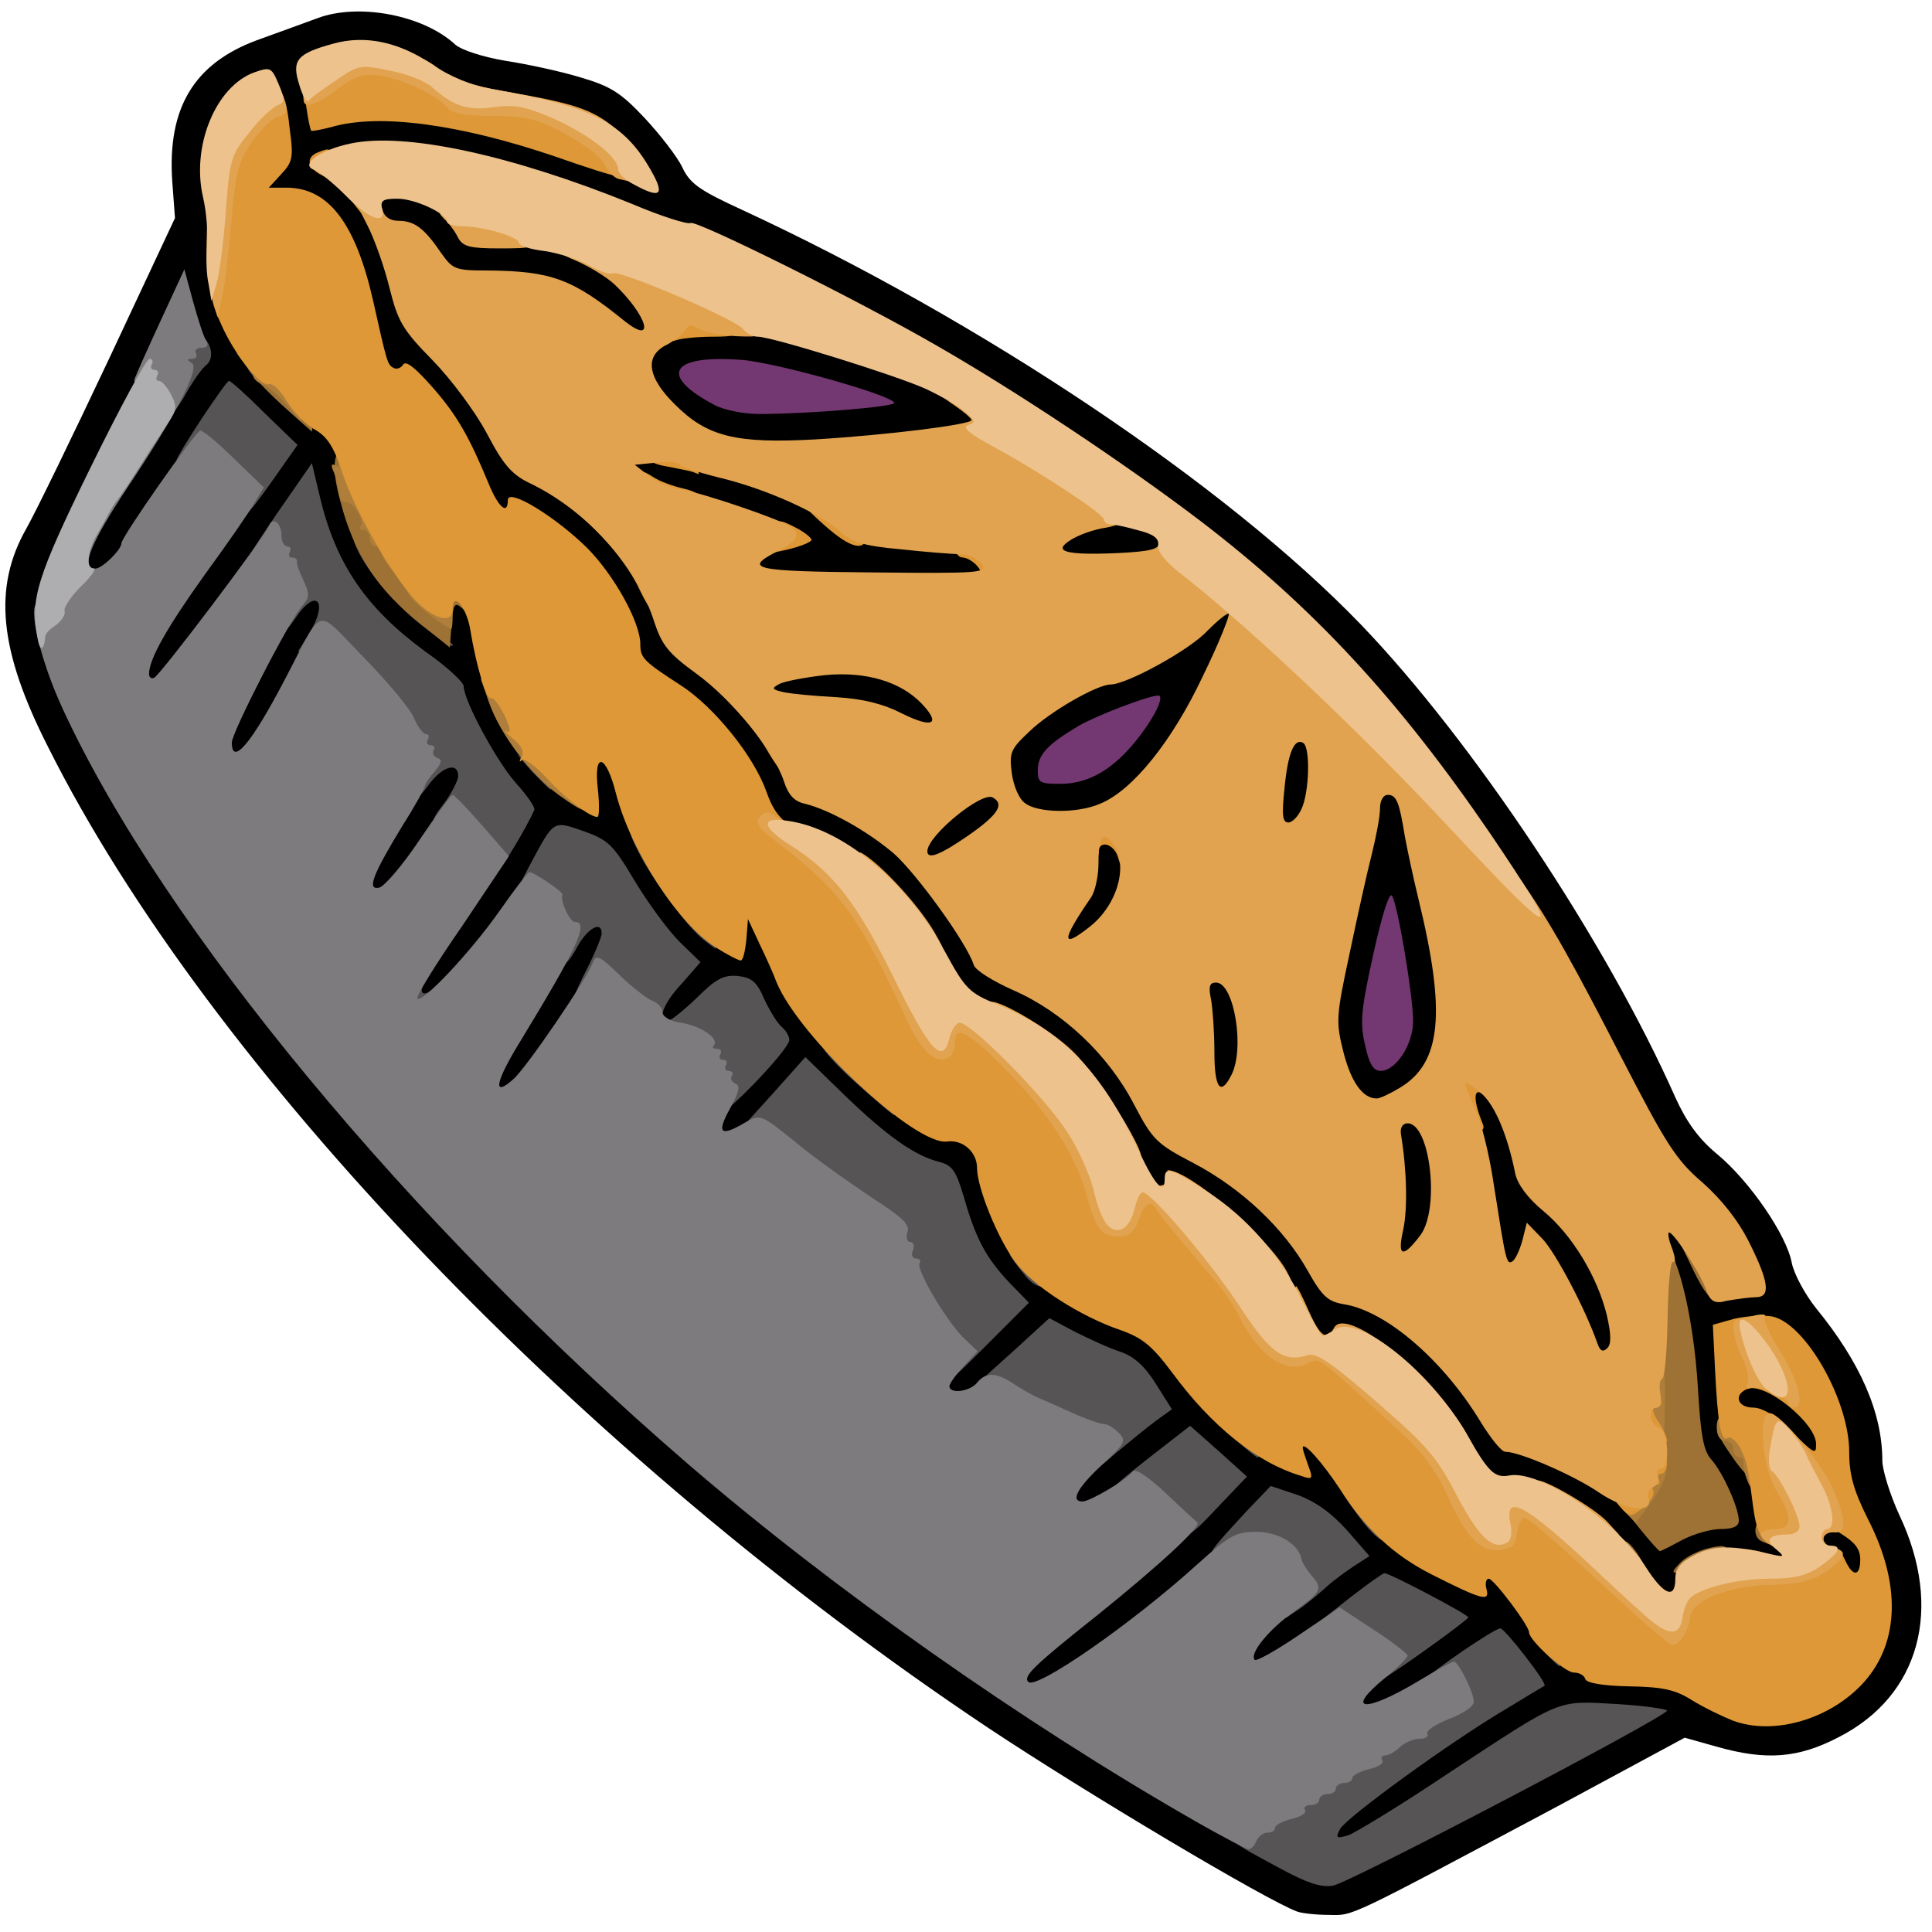 <?xml version="1.0" encoding="utf-8"?>
<!DOCTYPE svg PUBLIC "-//W3C//DTD SVG 1.0//EN" "http://www.w3.org/TR/2001/REC-SVG-20010904/DTD/svg10.dtd">
<svg version="1.0" xmlns="http://www.w3.org/2000/svg" width="50px" height="50px" viewBox="0 0 350 350" preserveAspectRatio="xMidYMid meet">
 <g fill="#000000">
  <path d="M235 346.3 c-5.5 -2 -38.1 -21.4 -56 -33.3 -73.6 -49.1 -141.2 -119.6 -170.3 -177.7 -8.9 -17.5 -10 -28.9 -3.9 -39.6 1.7 -3 8.4 -16.8 15 -30.8 l11.9 -25.4 -0.5 -6.7 c-0.9 -13.3 4 -21.3 15.3 -25.5 3.9 -1.4 8.8 -3.2 11 -4 7.4 -2.8 19.2 -0.6 25 4.8 1.2 1 4.9 2.2 9 2.9 3.9 0.6 10 1.9 13.6 3 5.5 1.6 7.4 2.8 11.7 7.4 2.8 3 5.9 7 6.8 8.9 1.4 3 3.2 4.2 10.8 7.7 43.4 20.1 87.7 49.8 112.1 75.1 20.2 21 44.5 57.5 57 85.7 2 4.4 4.2 7.5 7.6 10.3 5.9 4.9 12.6 14.7 13.5 19.7 0.4 2 2.4 5.7 4.4 8.2 8 9.8 12 18.9 12 27.6 0 1.7 1.4 6.2 3.1 9.9 8 16.9 3.7 32.7 -11 40.2 -7.3 3.8 -13.1 4.3 -22.2 1.7 l-5.7 -1.6 -22.8 12.3 c-38.7 20.6 -37.1 19.9 -41.7 19.8 -2.3 0 -4.9 -0.3 -5.7 -0.6z m8.5 -9.3 c0.4 -0.6 -0.5 -1 -1.9 -1 -2.3 0 -2.6 -0.4 -2.6 -3.5 0 -2.4 0.8 -4.3 2.3 -5.8 2.4 -2.5 19 -14.3 27.5 -19.6 5 -3.2 5.2 -3.5 3.6 -5.2 -1.5 -1.7 -1.9 -1.6 -8 2.7 -7.9 5.5 -12.2 7.4 -16.9 7.4 l-3.6 0 0.3 -4.2 c0.3 -4 0.7 -4.6 7.5 -9.4 l7.2 -5.2 -3.9 -1.7 -3.9 -1.8 -7.3 5.5 c-10.7 7.9 -12.4 8.8 -16.3 8.8 -3.4 0 -3.5 -0.2 -3.5 -3.6 0 -4.9 1.2 -6.8 7.3 -11.3 2.9 -2.1 6.3 -4.8 7.6 -5.9 l2.3 -2.1 -2.1 -2.9 c-1.1 -1.7 -3.3 -3.3 -4.7 -3.6 -2.3 -0.6 -3.6 0.3 -11.3 8.1 -9 9.3 -22.7 20.1 -29.8 23.6 l-4.1 2 5.6 3.7 c6 3.8 24.8 15 36.7 21.8 7 4 10.9 5.1 12 3.2z m44 -23.7 c1.9 -1.2 1.8 -1.3 -0.6 -1.3 -2.3 0 -13.8 6.6 -20.4 11.8 -2.8 2.2 16.6 -7.5 21 -10.5z m41.2 -6.6 c6.2 -3.3 12.3 -13 10.6 -17.3 -0.3 -0.8 -1.9 -1.4 -3.7 -1.4 -2.5 0 -3.5 -0.6 -4.4 -2.5 -0.6 -1.4 -1.9 -2.5 -2.7 -2.5 -1.3 0 -1.5 -0.9 -1.3 -4.2 0.3 -3.8 0.6 -4.3 2.8 -4.6 2.3 -0.3 2.5 -0.6 2.2 -4.2 -0.4 -3.8 -0.6 -4 -3.6 -4 -2.5 0 -4.3 -1 -7.4 -4 -5.4 -5.4 -6.8 -5.1 -3.2 0.7 2.1 3.3 3 6 3 8.8 0 3.5 0.4 4.4 2.5 5.3 2 0.9 2.5 1.9 2.5 4.7 0 3.4 -0.1 3.5 -3.8 3.5 -2 0 -5.1 -0.4 -6.8 -0.9 -4.3 -1.2 -7.7 0.6 -8.4 4.4 -0.5 2.7 -0.9 3 -4.6 3.3 -3.9 0.3 -4.3 0.1 -6.7 -4.1 -5.2 -8.9 -16.2 -16.7 -23.5 -16.7 -4.3 0 -5.4 -0.9 -9.4 -8 -3.1 -5.5 -9.8 -13.2 -14 -16.2 -2.3 -1.6 -4.3 -2.1 -7.8 -1.9 l-4.7 0.2 -2.7 -5.6 c-6.2 -12.5 -15.8 -21.5 -23.1 -21.5 -4.1 0 -4.2 -0.1 -7 -6.1 -6.7 -14.5 -15.6 -23.8 -26.4 -27.4 -4.4 -1.4 -5.1 -2.2 -8.7 -8.7 -7 -12.7 -17.4 -22 -26.4 -23.6 -3.9 -0.6 -4.3 -1.1 -6 -5.4 -3.3 -8.8 -11.9 -18.5 -19.3 -21.9 -1.6 -0.7 -3 -2.3 -3.3 -3.8 -2.1 -9.4 -6.4 -16.5 -13.7 -22.2 -3.7 -3 -5.8 -3.9 -8.6 -3.9 -3.5 0 -3.9 -0.3 -5.5 -4.2 -1 -2.4 -2.4 -5.6 -3.1 -7.3 -2.3 -5.6 -9.2 -13.3 -12.2 -13.7 -2.9 -0.3 -3.3 -1.1 -5.9 -12.8 -2.9 -13.5 -8 -20 -15.4 -20 -2.7 0 -3 -0.3 -3 -3.3 0 -2.1 0.8 -4.1 1.9 -5.1 1.6 -1.4 1.7 -2.3 0.9 -5.8 -1.3 -5.9 -1.7 -6.2 -4.4 -3.7 -3.2 3 -5.6 11.1 -4.4 14.5 0.6 1.4 0.9 5.8 0.8 9.8 -0.1 5.8 0.4 8.3 2.4 12.7 2.9 6.3 10.3 14.8 15.6 18 2 1.2 3.9 2.4 4.2 2.6 0.2 0.2 0.7 3.2 1.1 6.7 0.8 8.1 4.4 15.8 10.2 22.1 4.1 4.4 4.6 4.7 4.7 2.7 0 -2.1 0.4 -2.3 3.6 -2 4.3 0.4 4.7 1 6.8 10.3 0.9 3.8 2.5 8.8 3.7 11.1 2.1 4.5 9.5 13.4 11 13.4 0.5 0 0.9 -1.3 0.9 -3 0 -2.8 0.2 -3 4 -3 2.4 0 4.2 0.5 4.4 1.3 3.4 12.6 7.7 21 14.6 28.4 3.2 3.6 3.5 3.7 3.8 1.6 0.3 -1.9 1 -2.3 3.8 -2.3 3.1 0 3.6 0.4 5.5 4.8 1.1 2.6 2.7 6.1 3.5 7.7 4.7 9.8 22.8 26.5 28.6 26.5 3.8 0 6.8 2.5 6.8 5.6 0 3.5 3.7 12.7 6.9 17 3.1 4.3 11.8 9.9 19.2 12.4 3.9 1.4 5.6 2.8 9.2 7.6 4.5 6.1 11.9 13.3 15.6 15.3 1.7 1 2.1 0.9 2.1 -0.4 0 -1 1 -1.5 3.3 -1.5 3.7 0 5.8 1.8 10 8.7 6 9.6 15.1 15.8 22.7 15.4 4.4 -0.2 4.7 0 7.8 4.4 1.8 2.5 3.2 4.9 3.2 5.2 0 1.5 6.5 7.3 8.1 7.3 1 0 1.9 0.5 2.1 1.2 0.3 0.7 3 1.1 7.7 1 6.2 -0.1 7.7 0.2 11.1 2.4 8.1 5.4 12.4 5.8 19.7 2.1z m-134.2 -16 c6.1 -4.8 14.3 -11.9 18.2 -15.9 l7.3 -7.1 -2.3 -1.6 c-1.2 -0.9 -2.5 -1.5 -2.9 -1.4 -0.3 0.1 -3.6 2.5 -7.3 5.3 -5.6 4.3 -7.3 5 -11.1 5 l-4.4 0 0 -4 c0 -4.4 0.6 -5.2 9.3 -12.6 4.5 -3.7 4.7 -4.2 3.7 -6.6 -0.8 -1.7 -3.1 -3.2 -7.8 -5.1 l-6.5 -2.6 -6.1 5.5 c-5.6 4.9 -6.5 5.4 -10.8 5.4 l-4.8 0 0 -3.8 c0 -3.3 0.8 -4.6 5.7 -9.5 l5.7 -5.7 -2.1 -2.2 c-2.8 -3.1 -4.8 -7.2 -6.7 -14 -1.4 -4.7 -2.1 -5.7 -4.4 -6.3 -4.1 -1 -9.1 -4.4 -15.4 -10.3 l-5.6 -5.4 -4.9 5.1 c-4.6 4.7 -5.3 5.1 -9.6 5.1 -4.7 0 -4.7 0 -4.7 -3.4 0 -3.3 4.8 -10.7 9.3 -14.4 1.5 -1.3 1.5 -1.7 -0.5 -5.5 -1.1 -2.3 -2.2 -4.3 -2.3 -4.5 -0.2 -0.2 -2.2 1.5 -4.5 3.7 -3.5 3.4 -4.9 4.1 -8.1 4.1 l-3.9 0 0 -4.4 c0 -2.8 0.7 -5.2 1.9 -6.7 1.9 -2.4 1.9 -2.4 -1 -5.7 -1.6 -1.8 -4.5 -6.1 -6.6 -9.7 -4 -7 -7.9 -9.3 -9.8 -5.9 -3.8 6.7 -12.4 18.7 -16.3 22.7 -3.9 4 -5.2 4.7 -8.4 4.7 -3.7 0 -3.8 -0.1 -3.8 -3.4 0 -2.7 2.1 -6.6 9.5 -17.6 5.2 -7.8 9.5 -14.4 9.5 -14.8 -0.1 -0.4 -1.4 -2.3 -3 -4.2 l-3 -3.4 0 2.6 c0 1.6 -2.5 6.4 -6.3 12 l-6.3 9.3 -4.8 0.3 -4.9 0.3 0.5 -4.4 c0.5 -4.3 4.9 -12.9 10.5 -20.4 1.9 -2.7 3.1 -3.3 5.9 -3.3 2.5 0 3.4 -0.4 3 -1.2 -0.2 -0.7 -1 -3 -1.7 -5.2 -1 -3 -2.8 -5 -8 -8.8 -3.7 -2.6 -8.1 -6.5 -9.8 -8.6 l-3 -3.7 -0.1 2.7 c0 1.5 -2.3 7.1 -5.2 12.5 -7.7 14.7 -8.2 15.3 -12.9 15.3 l-3.9 0 0 -4.5 c0 -3.4 1.2 -6.7 4.9 -14 7.1 -13.5 7.9 -14.4 12.5 -14.5 2.9 0 3.6 -0.3 2.9 -1.3 -0.6 -0.6 -1.8 -3.3 -2.8 -5.9 l-1.7 -4.7 -11.6 16 c-11.5 15.7 -11.6 15.9 -15.4 15.9 -3.8 0 -3.8 0 -3.8 -4 0 -5.6 1.8 -9.4 9.6 -20.1 3.7 -5.2 8.6 -12 10.8 -15.2 l4 -5.8 -2.9 -2.4 c-1.7 -1.3 -3.3 -2.4 -3.6 -2.5 -0.3 0 -2.1 2.4 -3.9 5.2 -1.8 2.9 -5.5 8.5 -8.1 12.5 -2.7 3.9 -4.9 7.4 -4.9 7.7 0 0.3 -0.8 1.5 -1.7 2.6 -1.2 1.4 -3 2 -6 2 -4 0 -4.3 -0.2 -4.4 -2.7 -0.1 -2.8 -0.1 -2.7 -1.6 0.7 -3.3 7.7 -0.5 16.7 12.1 38.4 30.2 51.6 84.4 108.3 145.6 152 12.7 9.1 13.5 9.5 14 7.4 0.3 -1.4 5 -5.8 11.5 -11.1z m114.1 -16.7 c2.4 0 2.4 -0.1 1 -2.8 -0.8 -1.6 -2.1 -3.4 -2.9 -4 -1 -0.9 -1.7 -4.7 -2.2 -13.1 -0.4 -8.1 -1.4 -14.5 -3.1 -19.8 -1.3 -4.3 -2.4 -9.3 -2.4 -11.1 0 -3.2 0.1 -3.3 3.7 -3 3.3 0.3 3.9 0.8 6.7 6 2 3.8 3.7 5.8 4.9 5.8 3 0 -2.8 -9.5 -9.1 -14.9 -4.5 -3.9 -6.4 -6.8 -12.7 -19.2 -17.1 -33.9 -35.7 -61 -55.5 -80.9 -8 -8.1 -21.9 -20 -23.4 -20 -0.3 0 -0.6 1.3 -0.6 2.8 l0 2.9 -9.8 0.6 c-12.8 0.8 -14.2 0.4 -14.2 -3.9 0 -4.8 3.3 -6.7 12 -6.8 3.8 -0.1 6.6 -0.4 6.2 -0.8 -0.4 -0.4 -6.8 -4.8 -14.2 -9.8 l-13.5 -9.1 -0.3 3.4 -0.3 3.4 -8.2 1.1 c-4.5 0.6 -14.7 1.4 -22.7 1.8 l-14.5 0.7 5 1.7 c7.6 2.5 11.9 4.8 15 8 2.4 2.5 3.7 3 7.4 3 6.3 0 17.2 1.9 18.8 3.2 0.7 0.6 1.3 2.5 1.3 4.4 l0 3.3 -23.5 -0.2 -23.5 -0.2 0 -3.7 c0 -2 0.5 -4 1 -4.3 2.2 -1.4 0.6 -2.4 -7.7 -5 -13.5 -4.1 -15.3 -5.1 -15.3 -9.3 l0 -3.5 7.7 0.6 c7.1 0.5 7.4 0.5 4.7 -0.9 -1.6 -0.8 -4.4 -3.1 -6.1 -5.1 -2.7 -2.9 -3.3 -4.5 -3.3 -8 0 -3 -0.4 -4.3 -1.4 -4.3 -0.8 0 -3.3 -1.6 -5.7 -3.6 -6.6 -5.5 -9.4 -6.5 -19.6 -7.1 l-9.5 -0.6 -2.5 -3.9 c-1.4 -2.1 -2.9 -3.8 -3.3 -3.8 -0.3 0 0.1 2.8 1 6.3 1.4 5.3 2.5 7.1 7.6 12.3 3.3 3.4 7.6 9.2 9.6 13 3.2 6.1 4.4 7.2 9.2 9.8 9.9 5.1 19.6 16.8 21.9 26.7 0.4 1.5 2.3 3.7 4.4 5.1 2.1 1.4 5.3 3.9 7.1 5.6 3.1 2.9 3.2 2.9 3.2 0.7 0 -3 1.8 -3.6 12.6 -4.2 10.1 -0.6 14.7 0.4 19.4 4.4 2.5 2.1 3 3.2 3 6.9 0 4.2 -0.1 4.4 -3 4.4 -1.7 0 -5.4 -1.2 -8.3 -2.7 -3.9 -1.9 -7.2 -2.7 -13 -3.1 l-7.7 -0.5 3.2 6.7 c2.4 4.8 4 6.8 5.8 7.3 2.8 0.7 10.4 4.5 13.7 6.9 2.1 1.5 2.3 1.5 2.9 0 1 -2.6 9.4 -8.6 12 -8.6 2.1 0 2.4 -0.5 2.4 -4.1 0 -3.5 0.6 -4.7 3.6 -7.6 3.7 -3.5 12.3 -8.3 14.7 -8.3 2.9 0 15.9 -7.3 17.9 -10.1 1.7 -2.3 2.9 -2.9 6 -2.9 3.7 0 3.8 0.1 3.8 3.4 0 2.1 -2 7.8 -5.1 14.2 -5.4 11.4 -12.7 20.5 -18.4 23 l-3 1.3 2.6 0.1 c3.2 0 3.9 1.5 3.9 8.1 0 8.8 -5 14.9 -12.1 14.9 -3.7 0 -3.9 -0.1 -3.9 -3.2 0 -2 1.2 -5.1 3 -7.8 2 -3 3 -5.8 3 -8.2 l0 -3.8 -5.8 0 c-5.2 0 -6.5 0.4 -11.5 4 -3 2.2 -6 4 -6.6 4 -0.6 0 0.7 2.7 2.9 6.1 2.2 3.4 4.2 6.9 4.5 7.8 0.3 0.9 3.5 2.9 7.1 4.5 8.9 3.9 17.1 11.6 21.8 20.6 3.4 6.5 4.1 7.2 10.8 10.7 8.6 4.5 16.4 11.8 20.7 19.5 2.7 4.8 3.7 5.6 6.7 6.1 7.6 1.3 18 10.3 24.7 21.4 2.4 4 3.8 5.3 6.1 5.7 5.6 1.1 15.2 6.3 19.7 10.7 3.6 3.6 4.8 4.3 6.7 3.7 1.3 -0.5 3.4 -0.8 4.8 -0.8z m18.8 -23.2 c-0.4 -0.7 -2.1 -3 -3.7 -5.1 -2.5 -3.2 -3.5 -3.8 -6.1 -3.5 -2.5 0.2 -3.2 0.8 -3.4 3.1 -0.3 2.5 -0.1 2.7 3.5 2.7 2.1 0 5.2 0.9 6.8 1.9 3.7 2.4 3.8 2.4 2.9 0.9z m-130.1 -114.3 c4.2 -2.9 5.1 -4.6 1 -2 -5.5 3.6 -6.7 4.5 -5.8 4.5 0.6 0 2.7 -1.1 4.8 -2.5z m-168.1 -65.6 c2.6 -4.3 4.2 -8.2 3.9 -9.1 -0.4 -1 -2.3 2 -5.4 8.6 -5.4 11.4 -5 11.6 1.5 0.5z m113.5 -0.4 c-4.1 -1.5 -14.6 -3.2 -13.7 -2.2 1.9 2.1 7.2 3.7 12 3.6 l5.5 0 -3.8 -1.4z m18.3 -8.1 c-9.1 -5.3 -36 -18.4 -37.7 -18.4 -0.9 0 -7.3 -2.2 -14.2 -4.9 -15.4 -6.1 -30.6 -10.1 -38.4 -10.2 -6.5 -0.1 -7.6 0.4 -5.7 2.6 0.9 1 3.1 1.5 7.2 1.5 6.8 0 10.6 1.8 13.1 6 1.6 2.6 2.2 2.7 10.4 3.2 6.2 0.4 10.1 1.1 12.9 2.6 4.9 2.5 10.3 7.8 11 10.9 0.6 2.2 1 2.3 11.8 2.4 9.7 0 12.4 0.4 21.6 3.3 13 4.1 13.6 4.2 8 1z m-53.9 -37.3 c-3.1 -2.4 -7.2 -3.6 -18.4 -5.5 -6.3 -1.1 -9.8 -2.3 -12.2 -4.2 -4.9 -3.7 -10.2 -5.4 -13.9 -4.3 -4.1 1.2 -5 2.3 -4.2 5.3 0.6 2.6 0.7 2.6 10.7 2.6 10.8 0 20.4 1.6 31.4 5.4 8.7 2.9 9.6 3 6.6 0.7z"/>
  <path d="M87 196.2 c0 -3 1.3 -5.9 5.5 -12.7 3.1 -4.8 6.8 -11 8.3 -13.7 2.6 -4.6 2.9 -4.8 7 -4.8 l4.2 0 0 4.1 c0 5.1 -4.5 14.5 -11.5 23.7 -4.7 6.2 -5.3 6.7 -9.2 7 l-4.3 0.3 0 -3.9z"/>
  <path d="M286.3 246.3 c-0.3 -1 -2.1 -5.1 -4 -9.2 -2.6 -5.7 -3.6 -7.2 -4.5 -6.3 -0.7 0.7 -2.7 1.2 -4.5 1.2 -3.7 0 -3.5 0.4 -5.3 -13 -0.7 -4.7 -1.8 -10.3 -2.6 -12.5 -0.7 -2.2 -1.4 -5.7 -1.4 -7.7 0 -3.7 0.1 -3.8 3.9 -3.8 4.7 0 6.4 2.2 8.7 11.2 1.4 5.4 2.3 6.9 6.5 10.6 6.9 6.1 11.2 15.3 11.3 24 l0.1 6.7 -3.8 0.3 c-2.9 0.3 -3.9 -0.1 -4.4 -1.5z"/>
  <path d="M250.5 224.3 c1 -6.8 1 -11.1 0 -17.5 -0.7 -4.2 -1.1 -4.8 -3.1 -4.8 -3.7 0 -5.9 -3 -7.4 -9.8 -1.5 -7.2 -1.2 -10 3 -29.2 1.8 -8 3.5 -16.2 3.7 -18.2 0.5 -3.7 0.6 -3.8 4.8 -3.8 4.7 0 4.8 0.1 6 7.5 0.4 2.2 1.5 7.4 2.5 11.5 2.6 10.7 4.2 24.1 3.4 29 -0.4 2.3 -1.7 5.6 -2.9 7.5 -2 2.8 -2.1 3.5 -0.9 4.7 2 1.9 3.7 13.2 2.9 19 -1 6.8 -3.6 9.8 -8.7 9.8 l-4.1 0 0.8 -5.7z m1.7 -43.6 l-0.8 -4.2 -0.8 4.7 c-0.8 5.2 0.1 8.2 1.6 5.4 0.5 -1 0.6 -3.4 0 -5.9z"/>
  <path d="M217 195.2 c0 -2.7 -0.3 -8.3 -0.6 -12.5 l-0.7 -7.7 4.5 0 c4.2 0 4.7 0.3 5.9 3.2 1.7 4.1 1.7 16.5 0.1 19.6 -1 1.7 -2.2 2.2 -5.2 2.2 l-4 0 0 -4.8z"/>
  <path d="M229.5 142.8 c0.4 -5.1 1.2 -9.9 1.8 -10.6 0.6 -0.8 2.5 -1.2 4.6 -1 l3.6 0.3 0.3 7.4 c0.2 4.1 -0.2 8.7 -0.9 10.3 -1 2.5 -1.6 2.8 -5.7 2.8 l-4.5 0 0.8 -9.2z"/>
 </g>
 <g fill="#575456">
  <path d="M232.5 338.8 c-10.4 -5.6 -9.9 -5.2 -8.4 -7.6 0.8 -1.2 1.9 -2.2 2.6 -2.2 0.7 0 1.3 -0.4 1.3 -0.9 0 -0.5 1.1 -1.2 2.5 -1.5 1.4 -0.4 2.5 -1.1 2.5 -1.6 0 -0.6 0.7 -1 1.5 -1 0.8 0 1.5 -0.4 1.5 -1 0 -0.5 0.7 -1 1.5 -1 0.8 0 1.5 -0.4 1.5 -1 0 -0.5 0.7 -1 1.5 -1 0.8 0 1.5 -0.4 1.5 -0.9 0 -0.5 1.1 -1.2 2.5 -1.5 1.4 -0.4 2.5 -1.1 2.5 -1.6 0 -0.6 0.7 -1 1.5 -1 0.8 0 1.5 -0.4 1.5 -1 0 -0.5 1.1 -1.2 2.5 -1.6 1.4 -0.3 2.5 -1 2.5 -1.4 0 -0.5 1.6 -1.4 3.5 -2.1 3.8 -1.4 4.7 -3.9 1.4 -3.9 -1.1 0 -1.8 -0.4 -1.5 -0.9 0.8 -1.2 12.3 -9.1 13.4 -9.1 0.8 0 8.6 10 8 10.4 -0.2 0.1 -3.2 1.9 -6.8 4.1 -10.2 6 -29 19.7 -30.2 21.8 -0.9 1.7 -0.7 1.8 1.4 1.2 1.2 -0.4 9.3 -5.3 17.8 -11 21.3 -14 19.8 -13.4 30.8 -12.8 5 0.3 9.2 0.9 9.2 1.2 -0.1 1.1 -57.5 31.2 -60.5 31.7 -2.1 0.4 -4.7 -0.5 -9 -2.8z"/>
  <path d="M249 302.7 c0 -1.9 -1.2 -3.3 -5 -5.7 l-5 -3.2 5.6 -4.4 c3.1 -2.4 5.9 -4.4 6.2 -4.4 1 0 15.2 7.5 15.2 8 0 0.4 -11.7 8.9 -15.7 11.3 -0.9 0.6 -1.3 0.1 -1.3 -1.6z"/>
  <path d="M279.5 299 c-1.6 -1.6 -2.6 -3.2 -2.3 -3.5 0.3 -0.3 1.7 1 3.2 3 3.3 4.3 2.9 4.5 -0.9 0.5z"/>
  <path d="M233 290 c0 -1.7 -0.7 -4.5 -1.6 -6.1 -1.5 -3 -1.6 -3 -7.2 -2.3 -6.5 0.8 -6.6 1.1 1.6 -7.8 l4.4 -4.6 4.8 1.6 c3.3 1.2 6.1 3.2 9 6.4 l4.1 4.7 -2.8 1.8 c-1.5 1 -3.7 2.6 -4.8 3.6 -1.1 1 -3.2 2.8 -4.7 3.9 l-2.8 1.9 0 -3.1z"/>
  <path d="M209.7 275.1 c-2.4 -2.3 -5.4 -4.1 -6.6 -4.1 -1.1 0 -2.1 -0.3 -2 -0.7 0 -0.5 3.3 -3.3 7.3 -6.4 l7.2 -5.6 5.2 4.6 5.1 4.6 -4.3 4.5 c-7.4 7.8 -6.9 7.7 -11.9 3.1z"/>
  <path d="M246.9 275.7 c-2.5 -3.2 -5 -7.1 -3.3 -5.2 0.5 0.6 2.5 2.7 4.3 4.8 1.9 2 3.1 3.7 2.5 3.7 -0.5 0 -2.1 -1.5 -3.5 -3.3z"/>
  <path d="M197 264.2 c0 -2.5 -0.7 -3.2 -4.2 -4.7 -6.2 -2.6 -9.9 -4.3 -13.4 -6.3 l-3.2 -1.8 7 -6.3 6.9 -6.3 4.7 2.5 c2.6 1.3 6.3 3 8.2 3.6 2.4 0.8 4.4 2.6 6.4 5.8 l2.9 4.6 -2.9 2.1 c-1.5 1.1 -4.8 3.8 -7.2 5.8 -2.4 2.1 -4.5 3.8 -4.8 3.8 -0.2 0 -0.4 -1.3 -0.4 -2.8z"/>
  <path d="M222.3 259.4 l-4.8 -4.6 4.5 3.7 c6 5.1 6.5 5.5 5.8 5.5 -0.3 0 -2.8 -2.1 -5.5 -4.6z"/>
  <path d="M171 248.3 c0 -1.9 -1.4 -5.1 -3.4 -8.1 -2.8 -4.3 -5.7 -10.6 -7.1 -15.8 -0.2 -0.6 -4.1 -3.6 -8.7 -6.7 -4.5 -3.1 -10.4 -7.3 -12.9 -9.4 l-4.6 -3.9 5.8 -6.4 5.8 -6.5 7.3 7.1 c7.7 7.4 12.6 10.8 17 11.9 2.3 0.6 3 1.6 4.4 6.3 2.2 7.7 4 11 8.2 15.5 l3.6 3.7 -7.7 7.7 c-7.6 7.6 -7.7 7.7 -7.7 4.6z"/>
  <path d="M185.9 231.3 c-3.7 -4.5 -4 -5.5 -0.6 -2.4 2 1.9 3.7 3.6 3.7 3.8 0 0.9 -1.9 0.1 -3.1 -1.4z"/>
  <path d="M130 201.7 c0 -0.9 -1.2 -4.1 -2.7 -7.1 -2.1 -4.3 -3.3 -5.7 -5.5 -6.1 -1.5 -0.4 -2.8 -1.2 -2.8 -2 0 -0.7 -1.2 -1.6 -2.7 -2 -1.6 -0.3 -3.6 -1.4 -4.6 -2.3 -1.1 -1 -3.1 -1.5 -4.8 -1.4 -1.6 0.2 -2.9 0.1 -2.9 -0.1 0 -0.3 1.1 -2.8 2.5 -5.5 1.4 -2.8 2.5 -5.5 2.5 -6.1 0 -2.4 -2.6 -0.9 -4.4 2.4 -2.1 3.9 -3.6 4.5 -3.6 1.5 0 -2.8 -3.6 -9.7 -5.7 -10.8 -1.6 -0.9 -1.5 -1.4 0.7 -5.5 4.4 -8.2 4.1 -8.1 9.8 -6.1 4.5 1.6 5.3 2.5 9.2 9 2.4 4 6 8.9 8.1 11 l3.8 3.7 -3.4 3.9 c-3.4 3.6 -4.5 6.8 -2.6 6.8 0.5 0 2.9 -1.9 5.3 -4.2 3.5 -3.5 4.9 -4.2 7.4 -4 2.6 0.3 3.5 1 4.9 4.3 1 2.1 2.4 4.4 3.2 5 0.7 0.6 1.3 1.7 1.3 2.3 -0.1 1.9 -13 15.2 -13 13.3z"/>
  <path d="M155 196.1 c-3.6 -3.2 -6.2 -6.2 -5.9 -6.5 0.3 -0.3 3.4 2.4 6.9 5.9 3.6 3.6 6.2 6.5 6 6.5 -0.3 0 -3.4 -2.7 -7 -5.9z"/>
  <path d="M72 180.5 c0 -3.1 0.3 -3.5 2.6 -3.5 1.9 0 2.5 0.4 2 1.5 -0.7 1.8 0.5 2 2.2 0.3 0.9 -0.9 1.2 -0.5 1.2 2 0 3.1 -0.2 3.2 -4 3.2 -3.9 0 -4 -0.1 -4 -3.5z"/>
  <path d="M127.4 170.2 c-2.9 -2.3 -9 -10.6 -11.5 -15.4 -3 -5.8 -1.5 -4.5 2.1 1.8 1.7 3.1 5.2 7.9 7.7 10.5 4.8 5.1 5.3 6 1.7 3.1z"/>
  <path d="M85.1 153.5 c-2.3 -2.5 -4.9 -4.5 -5.7 -4.5 -1.3 0 -1.1 -0.7 1 -3.4 1.4 -1.9 2.6 -4.2 2.6 -5 0 -2.6 -2.8 -1.8 -5.2 1.4 -3 4.1 -3.8 3.8 -3.8 -1.2 -0.1 -2.5 -1 -6 -2.3 -8.3 -2.9 -5.3 -12.8 -14.5 -15.5 -14.5 l-2.2 0 2 -3.2 c3.6 -5.9 1.3 -8.5 -2.5 -2.8 -2.8 4.1 -3.7 3.8 -3.4 -1.2 0.4 -6 -0.7 -8.8 -3.7 -8.8 -2.2 0 -2 -0.5 3.8 -9 l6.3 -9.1 1.5 6.3 c2.9 12.1 8.4 20 19 27.8 3.9 2.7 7 5.6 7 6.3 0 2.6 6 13.7 9.5 17.6 2 2.2 3.5 4.4 3.3 4.8 -1.4 3.3 -6.3 11.3 -6.8 11.3 -0.4 0 -2.6 -2 -4.9 -4.5z"/>
  <path d="M96.4 139.8 l-2.9 -3.3 3.3 2.9 c3 2.8 3.7 3.6 2.9 3.6 -0.2 0 -1.6 -1.5 -3.3 -3.2z"/>
  <path d="M76.3 113.2 c-4.7 -3.8 -8.8 -8.5 -11.2 -12.9 -2 -4 -0.6 -2.5 2.8 2.7 1.8 2.7 5.3 6.6 7.9 8.7 6.4 5.1 6.7 5.3 6 5.3 -0.3 0 -2.8 -1.7 -5.5 -3.8z"/>
  <path d="M43 92.2 c0 -3.4 -4.8 -8.2 -8.1 -8.2 -1.6 0 -2.9 -0.3 -2.9 -0.6 0 -0.9 8.9 -14.4 9.5 -14.4 0.3 0 3.2 2.6 6.4 5.8 l6 5.8 -4.5 6.4 c-4.9 7 -6.4 8.3 -6.4 5.2z"/>
  <path d="M50.3 72.6 c-3.2 -3 -5.6 -5.6 -5.3 -5.8 0.3 -0.3 3.2 2.2 6.4 5.4 7.4 7.3 6.6 7.6 -1.1 0.4z"/>
  <path d="M30.4 68.9 c0.9 -7.9 1.4 -8.9 4 -8.9 3 0 5.1 4.3 3 6.1 -0.8 0.6 -2.4 2.9 -3.6 5 -3.1 5.6 -4.2 4.9 -3.4 -2.2z"/>
 </g>
 <g fill="#733771">
  <path d="M247.3 189.3 c-1 -4 -0.7 -6.5 1.5 -16.5 1.6 -7.2 2.9 -11.3 3.4 -10.5 1.1 2 3.8 18.2 3.8 22.7 0 4.2 -3.1 9 -5.9 9 -1.3 0 -2.1 -1.3 -2.8 -4.7z"/>
  <path d="M188 139.6 c0 -2.9 1.7 -4.7 7.4 -8.1 3.3 -1.9 12.4 -5.4 14.4 -5.5 1.2 0 -0.4 3.5 -3.3 7.3 -4.5 5.9 -9.1 8.7 -14.4 8.7 -3.7 0 -4.1 -0.2 -4.1 -2.4z"/>
  <path d="M129.5 73.4 c-10.3 -5.4 -8.1 -9.2 4.9 -8.2 6.3 0.5 27.6 6.5 27.6 7.8 0 0.7 -15.7 2 -24.5 2 -2.7 0 -6.3 -0.7 -8 -1.6z"/>
 </g>
 <g fill="#9e7234">
  <path d="M304.5 283 c1.1 -1.1 3.5 -2.2 5.3 -2.6 2.8 -0.6 3.2 -0.4 3.2 1.4 0 2.1 -2.4 3.2 -7.5 3.2 -2.9 0 -2.9 0 -1 -2z"/>
  <path d="M296.3 282.8 c-2 -2.6 -2.6 -4.1 -1.5 -3.4 1.2 0.7 3.6 4.6 2.9 4.6 -0.3 0 -0.9 -0.6 -1.4 -1.2z"/>
  <path d="M315 281.1 c0 -0.4 1.1 -0.6 2.5 -0.3 1.4 0.2 2.5 0.6 2.5 0.8 0 0.2 -1.1 0.4 -2.5 0.4 -1.4 0 -2.5 -0.4 -2.5 -0.9z"/>
  <path d="M297.2 277.1 c-1.8 -2.2 -3.2 -4.3 -3.2 -4.6 0 -0.3 1 -2 2.3 -3.6 1.8 -2.6 2.2 -4.3 2.2 -11.2 0.1 -27.4 0.4 -32.7 2.3 -32.7 2.7 0 6 12.9 6.8 26.5 0.5 8.6 1 11.4 2.5 13 2 2.3 4.9 8.6 4.9 11 0 1 -1 1.5 -3.3 1.5 -1.8 0 -4.9 0.9 -7 2 -2 1.1 -3.8 2 -4 2 -0.2 0 -1.8 -1.8 -3.5 -3.9z"/>
  <path d="M319.3 279.3 c-2.1 -0.8 -1.5 -4.3 0.7 -4.3 1.5 0 2 0.7 2 2.5 0 2.5 -0.4 2.8 -2.7 1.8z"/>
  <path d="M313.8 263.9 c-3.5 -5 -3.5 -5.9 0.2 -5.9 2 0 3 0.5 3 1.5 0 0.8 0.5 1.5 1 1.5 0.6 0 1 1.6 1 3.5 0 4.6 -1.8 4.4 -5.2 -0.6z"/>
  <path d="M306.9 230.4 l-2.6 -5.4 2.8 0 c2.2 0 3 0.7 4.3 4 2.1 5.2 2 7 -0.1 6.9 -1.2 0 -2.7 -2 -4.4 -5.5z"/>
  <path d="M76.5 113.3 c-8.1 -6.4 -12.4 -12.9 -14.9 -22.7 -1.7 -6.3 -1.2 -9.6 1.5 -9.6 1.5 0 1.9 0.7 1.9 3.4 0 2 0.6 3.6 1.4 3.9 0.8 0.3 2 2.2 2.7 4.1 0.7 2 1.7 3.6 2.1 3.6 0.4 0 0.8 0.7 0.8 1.5 0 0.8 0.3 1.5 0.8 1.5 0.4 0 1.7 1.8 3 3.8 2.2 3.6 2.7 3.8 7 3.8 l4.7 -0.1 0.3 3.8 c0.2 2.8 0 3.7 -1.2 3.7 -0.9 0 -1.6 -0.6 -1.6 -1.4 0 -0.7 -0.6 -1.9 -1.4 -2.5 -1.2 -1.1 -1.5 -0.6 -1.8 3 l-0.3 4.2 -5 -4z"/>
  <path d="M51.8 74 c-2.6 -2.3 -5.7 -5.5 -6.8 -7.1 l-2.1 -2.9 3 0 c2.1 0 3.1 0.5 3.1 1.5 0 0.8 0.8 1.5 1.8 1.6 2.6 0 6.4 5.4 6 8.5 l-0.3 2.6 -4.7 -4.2z"/>
 </g>
 <g fill="#ae7e3a">
  <path d="M294.4 273.9 c-1.7 -1.9 -1.7 -2.2 -0.3 -3.2 0.9 -0.7 1.9 -2.4 2.3 -3.9 0.5 -2.1 1.2 -2.8 3.1 -2.8 3.7 0 3.1 3.7 -1.5 9.7 l-1.7 2.2 -1.9 -2z"/>
  <path d="M316.4 267.8 c-0.5 -1.3 -0.7 -2.6 -0.6 -3 0.1 -0.5 -0.2 -0.8 -0.8 -0.8 -0.5 0 -1 -0.7 -1 -1.5 0 -0.8 -0.7 -1.5 -1.5 -1.5 -0.9 0 -1.5 -0.9 -1.5 -2.5 0 -3.4 3.3 -3.3 6.5 0.1 1.9 2 2.5 3.8 2.5 7 0 4.9 -2.3 6.2 -3.6 2.2z"/>
  <path d="M296.9 259.9 c-0.7 -1.4 -0.9 -4.1 -0.4 -7.5 0.6 -4.7 0.9 -5.4 2.9 -5.4 2.2 0 2.3 0.4 2.2 7.5 0 6.4 -0.3 7.5 -1.8 7.5 -0.9 0 -2.2 -1 -2.9 -2.1z"/>
  <path d="M101.2 144 c-5.1 -3.7 -10.6 -11 -12.6 -16.7 l-1.5 -4.3 2.7 0 c2.3 0 3.2 0.9 5.5 5.5 1.6 3 4.2 6.8 5.8 8.4 1.6 1.7 2.9 3.5 2.9 4.1 0 0.5 0.7 1 1.5 1 0.9 0 1.5 0.9 1.5 2.5 0 3.2 -0.8 3.1 -5.8 -0.5z"/>
  <path d="M78.3 111.8 c-1.7 -1.3 -3.6 -3.1 -4.2 -4 -1 -1.6 -0.7 -1.8 1.9 -1.8 2 0 3 0.5 3 1.5 0 0.8 0.7 1.5 1.5 1.5 0.9 0 1.5 0.9 1.5 2.5 0 1.4 -0.1 2.5 -0.3 2.5 -0.1 0 -1.6 -1 -3.4 -2.2z"/>
  <path d="M70.8 103 c-1 -1.1 -1.8 -2.5 -1.8 -3 0 -0.6 -0.4 -1 -1 -1 -0.5 0 -1 -0.7 -1 -1.5 0 -0.8 -0.5 -1.5 -1.2 -1.5 -0.6 0 -0.8 -0.3 -0.5 -0.6 0.9 -1 -1.2 -4.4 -2.6 -4.4 -0.7 0 -1.3 -0.8 -1.3 -1.7 -0.1 -1 -0.5 -2.7 -0.9 -3.7 -0.6 -1.3 -0.5 -1.7 0.2 -1.3 0.7 0.5 0.9 0 0.6 -1.3 -0.4 -1.4 0 -2 1.1 -2 1.8 0 4.6 5.5 4.6 9 0 1.1 0.5 2 1 2 0.6 0 1 0.7 1 1.5 0 0.8 0.5 1.5 1 1.5 0.6 0 1 0.6 1 1.4 0 0.8 0.5 1.6 1.1 1.8 0.6 0.2 0.9 1.8 0.7 3.6 -0.3 3.3 -0.3 3.3 -2 1.2z"/>
  <path d="M52 73.4 c-1.4 -1.7 -3.3 -3.3 -4.3 -3.7 -3.2 -1.2 -2 -3.7 1.8 -3.7 4 0 5.8 2.4 5.3 7.3 l-0.3 3.1 -2.5 -3z"/>
 </g>
 <g fill="#7e7b7e">
  <path d="M216.5 329.9 c-31.3 -17.9 -65.8 -42.2 -92 -64.8 -50.4 -43.5 -94.9 -97.2 -113.1 -136.6 -4.1 -8.8 -6.4 -18.7 -4.6 -19.3 0.7 -0.2 1.2 -0.8 1.2 -1.2 0 -0.5 1.1 -2.1 2.5 -3.6 1.4 -1.5 2.5 -3.6 2.5 -4.8 0 -3.7 1.2 -6.6 2.6 -6.6 0.8 0 1.4 -1 1.4 -2.5 0 -1.5 0.6 -2.5 1.4 -2.5 0.7 0 1.6 -1.3 1.9 -3 0.5 -2.1 1.2 -3 2.7 -3 1.6 0 2 -0.7 2 -3 0 -1.6 0.7 -3.3 1.5 -3.8 1.4 -0.7 1.3 -1.1 -0.5 -3.2 -1.1 -1.3 -1.9 -2.9 -1.6 -3.4 0.2 -0.6 2.3 -5.3 4.7 -10.5 l4.3 -9.3 1.6 5.9 c0.9 3.2 1.9 6.4 2.4 7.1 0.4 0.8 0.1 1.2 -0.9 1.2 -0.9 0 -1.3 0.5 -1 1 0.3 0.6 0 1 -0.7 1 -1 0 -1 0.2 0 0.8 1.4 1 -3 9.5 -11.7 22.5 -6.7 10.1 -8.6 14.7 -5.8 14.7 1.2 0 4.7 -3.4 4.7 -4.6 0 -1.1 13.5 -20.4 14.3 -20.4 0.5 0 3.3 2.3 6.2 5.2 l5.3 5.1 -1.7 2.8 c-0.9 1.6 -4.9 7.4 -9 13 -6.8 9.5 -10.1 15.3 -10.1 18 0 0.6 0.4 0.9 0.9 0.7 1 -0.3 20 -25.5 20.8 -27.5 0.7 -1.8 2.3 -0.6 2.3 1.8 0 1 0.5 1.9 1.1 1.9 0.5 0 0.7 0.5 0.4 1 -0.3 0.6 -0.1 1 0.4 1 0.6 0 1 0.3 0.9 0.8 -0.1 0.4 0.5 1.9 1.2 3.4 1.1 2.4 1.1 3 -0.2 4.5 -2.3 2.5 -12.8 23 -12.8 24.8 0 4.4 3.6 0.1 9.6 -11.4 7.2 -13.7 5.3 -13.2 14.3 -4 4.4 4.5 8.5 9.4 9.1 11 0.7 1.6 1.7 2.9 2.2 2.9 0.5 0 0.6 0.4 0.3 1 -0.3 0.5 -0.1 1 0.5 1 0.6 0 0.9 0.4 0.6 0.9 -0.4 0.5 0 1.1 0.6 1.4 1 0.3 0.8 0.9 -0.4 2.4 -1 1.1 -1.8 2.3 -1.8 2.6 0 0.4 -1.8 3.7 -4.1 7.3 -5.4 8.9 -6.5 11.7 -4.2 11.2 0.9 -0.2 4.2 -4 7.2 -8.5 3.1 -4.6 5.8 -8.3 6.1 -8.3 0.3 0 2.7 2.5 5.4 5.6 l4.8 5.5 -8.5 12.7 c-4.8 6.9 -8.4 12.8 -8.1 13.1 0.9 0.9 9.6 -8.4 14.7 -15.6 2.8 -4 5.3 -7.3 5.6 -7.3 0.9 0 6.3 3.7 6 4.1 -0.5 0.9 1.3 4.9 2.2 4.9 2.7 0 0.6 4.5 -10 21.9 -4.4 7.2 -4.9 10 -1.1 6.6 2.4 -2.1 13.2 -18 14.3 -20.9 0.7 -1.8 1.2 -1.6 5 2.1 2.3 2.2 5 4.3 5.9 4.6 1 0.4 1.8 1.3 1.8 2 0 0.9 1.4 1.7 3.5 2 3.6 0.6 6.9 2.9 5.8 4.1 -0.4 0.3 -0.1 0.6 0.6 0.6 0.7 0 0.9 0.5 0.6 1 -0.3 0.6 -0.1 1 0.5 1 0.6 0 0.8 0.4 0.5 1 -0.3 0.5 -0.1 1 0.5 1 0.6 0 0.9 0.4 0.6 0.9 -0.4 0.5 0 1.1 0.6 1.4 1 0.3 0.7 1.6 -1 4.6 -2.4 4.4 -1.7 5.1 2.7 2.5 2.8 -1.6 2.9 -1.6 9.2 3.5 3.5 2.9 9.7 7.3 13.6 9.9 5.6 3.6 7.2 5 6.7 6.4 -0.3 1 -0.1 1.8 0.5 1.8 0.6 0 0.8 0.7 0.5 1.5 -0.4 0.8 -0.1 1.5 0.6 1.5 0.6 0 0.9 0.4 0.6 0.8 -0.7 1.1 4.6 10.1 7.8 13.4 l2.7 2.6 -2.6 2.8 c-1.4 1.5 -2.5 3.1 -2.5 3.5 0 1.5 3.7 1 5 -0.6 1.6 -2 3.6 -1.9 6.8 0.3 1.5 1 3.8 2.3 5.2 2.8 1.4 0.6 4.2 1.9 6.3 2.8 2.1 0.9 4.2 1.6 4.8 1.6 0.6 0 1.7 0.7 2.6 1.6 1.4 1.4 1.1 1.9 -3.1 5.8 -4.5 4.2 -5.7 6.6 -3.5 6.6 1.4 0 8.1 -4 9.1 -5.4 0.4 -0.7 2.8 0.9 6 3.9 2.9 2.8 5.5 5.1 5.7 5.3 1 0.5 -6.9 7.8 -18.1 16.8 -11.7 9.3 -13.5 11.1 -12.5 12.1 1.5 1.4 18.8 -10.6 30.7 -21.4 5.9 -5.3 6.9 -5.8 10.8 -5.8 4 0.1 7.5 2.3 8 5 0.1 0.6 0.9 1.8 1.7 2.8 2.2 2.5 2 3 -3 6.6 -4.7 3.3 -8.2 7.7 -7.2 8.8 0.3 0.3 3.9 -1.7 8 -4.5 l7.4 -5 6.1 4 c3.4 2.2 6.2 4.4 6.2 4.7 0 0.4 -1.8 2.2 -4 4 -7.6 6.2 -3.8 6.5 6.2 0.5 3.1 -1.9 5.9 -3.4 6.2 -3.4 0.8 0 3.6 5.6 3.6 7.3 0 0.8 -2 2.2 -4.5 3.1 -2.5 1 -4.3 2.2 -3.9 2.7 0.3 0.5 -0.4 0.9 -1.5 0.9 -1.1 0 -2.6 0.7 -3.5 1.5 -0.8 0.8 -2 1.5 -2.6 1.5 -0.6 0 -0.9 0.4 -0.6 0.9 0.4 0.5 -0.7 1.2 -2.4 1.6 -1.6 0.4 -3 1.1 -3 1.6 0 0.5 -0.7 0.9 -1.5 0.9 -0.8 0 -1.5 0.5 -1.5 1 0 0.6 -0.7 1 -1.5 1 -0.8 0 -1.5 0.5 -1.5 1 0 0.6 -0.7 1 -1.6 1 -0.8 0 -1.3 0.4 -1 0.9 0.4 0.5 -0.7 1.2 -2.4 1.6 -1.6 0.4 -3 1.1 -3 1.6 0 0.5 -0.6 0.9 -1.4 0.9 -0.8 0 -1.6 0.7 -2 1.5 -0.3 0.8 -0.9 1.5 -1.4 1.5 -0.4 0 -4.8 -2.3 -9.7 -5.1z"/>
 </g>
 <g fill="#de9837">
  <desc>cursor-land.com</desc><path d="M313.9 311.7 c-2 -0.8 -5.3 -2.4 -7.4 -3.7 -3 -1.9 -5.3 -2.4 -11.3 -2.5 -4.9 -0.1 -7.7 -0.6 -8 -1.3 -0.2 -0.7 -1.1 -1.2 -2.1 -1.2 -1.6 0 -8.1 -5.8 -8.1 -7.3 0 -1.2 -6.4 -9.7 -7.3 -9.7 -0.5 0 -0.7 0.9 -0.4 1.9 0.6 2.3 -0.7 2 -10 -2.7 -6.9 -3.5 -12 -8.3 -16.6 -15.5 -3.1 -4.7 -6.7 -8.8 -6.7 -7.4 0 0.3 0.5 1.8 1 3.2 0.9 2.4 0.8 2.6 -1.2 1.9 -8.1 -2.4 -16.3 -9 -23.5 -18.8 -3.6 -4.8 -5.3 -6.2 -9.2 -7.6 -7.4 -2.5 -16.1 -8.1 -19.2 -12.4 -3.2 -4.3 -6.9 -13.5 -6.9 -17 0 -2.9 -2.6 -5.2 -5.4 -4.8 -5.8 0.8 -26.8 -18.9 -30.9 -28.8 -0.5 -1.4 -1.9 -4.5 -3.1 -7 l-2.1 -4.5 -0.3 3.8 c-0.2 2 -0.6 3.7 -1 3.7 -0.4 0 -2.4 -1 -4.4 -2.3 -6.8 -4.1 -15.5 -17.5 -18.2 -27.9 -1.8 -7.2 -4.1 -7.8 -3.3 -0.9 0.3 2.8 0.3 5.1 -0.1 5.1 -1.4 0 -6.1 -3.6 -9.4 -7.3 -1.9 -2 -3.8 -3.4 -4.3 -3 -0.4 0.5 -0.5 0.2 0 -0.6 0.5 -0.9 0 -2 -1.6 -3.3 -1.3 -1.1 -1.8 -1.7 -1.1 -1.3 0.8 0.4 0.7 -0.5 -0.4 -2.9 -1 -1.9 -2 -3.3 -2.4 -3.1 -0.8 0.5 -2.7 -5.6 -3.8 -12.4 -0.7 -4.2 -3.2 -7.1 -3.2 -3.7 0 2.7 -3.4 1.8 -6.7 -1.6 -4.4 -4.7 -10.9 -16 -13.3 -23.2 -1.5 -4.6 -2.7 -6.5 -5 -7.8 -1.7 -0.9 -3.9 -3.3 -5.1 -5.2 -1.1 -1.9 -2.6 -3.3 -3.2 -3 -1.5 0.5 -6.3 -5.4 -8.7 -11 -2.3 -5 -2.4 -6.7 -1.2 -20.9 0.9 -9.7 1.3 -11.3 4 -15 2.2 -3.1 3.8 -4.3 6 -4.5 3 -0.3 3.1 -0.2 3.7 5.3 0.7 5 0.5 5.9 -1.6 8.1 l-2.2 2.4 3.2 0 c7.6 0 12.5 6.4 15.7 20.5 2.5 11.2 2.6 11.5 3.6 12.1 0.6 0.4 1.4 0.1 1.8 -0.5 0.5 -0.9 2.2 0.5 5.3 4 4.5 5.1 6.7 9 10.3 17.7 1.7 4.1 3.4 5.6 3.4 2.8 0 -2.3 8.6 3 14.3 8.6 4.9 4.9 9.7 13.5 9.7 17.5 0 2.5 0.6 3.1 7.4 7.5 6 3.9 13.1 12.7 15.4 19.1 1.3 3.7 2.6 5.3 5.7 7.2 8.7 5.1 14.6 13.1 22.1 30 1.4 3.3 2.8 5.4 3.1 4.8 0.3 -0.8 2.2 -1.3 4.7 -1.3 3.8 0 4.7 0.5 11.3 7.3 7.7 7.8 12.5 15.5 14.4 23 1.4 5.6 2.6 6.8 3.5 3.2 0.5 -2.1 1.2 -2.5 4.4 -2.5 2.8 0 4.2 0.6 5.3 2.3 0.9 1.2 2.8 3.6 4.4 5.3 4.1 4.6 7.6 9.2 9.4 12.4 0.9 1.6 2.6 4.2 3.9 5.8 2.1 2.6 2.8 2.9 6.5 2.4 3.9 -0.4 4.7 -0.1 9.1 3.9 15 13.7 15.7 14.5 19 21.5 3.6 7.7 6.4 10.2 6.4 5.9 0 -2.2 0.4 -2.5 4 -2.5 4.2 0 5.4 0.9 21.7 16.1 l5.2 4.9 0.3 -2.7 c0.2 -2.2 1.2 -3.1 4.8 -4.5 2.5 -0.9 7.3 -1.7 10.6 -1.7 4.6 -0.1 6.8 -0.6 8.7 -2.1 3.4 -2.7 5.5 -2.5 6.9 0.5 1.4 3.2 2.8 3.2 2.8 0 0 -1.9 -1 -3.1 -3.4 -4.6 -2.2 -1.3 -3.9 -3.3 -4.6 -5.4 -0.6 -1.8 -1.8 -3.9 -2.7 -4.7 -1.5 -1.2 -1.5 -1.1 -0.5 0.9 0.7 1.2 1.2 4.2 1.2 6.7 0 4.6 0 4.6 -3.4 4.6 -4.1 0 -5.2 -1.2 -6 -7 -1 -7.7 -1.2 -8.4 -2.4 -10.8 -0.7 -1.2 -1.7 -2 -2.2 -1.7 -1.2 0.8 -1.8 -2.3 -2.3 -12.3 l-0.4 -8.2 3.9 -1.1 c2.2 -0.5 5.3 -0.7 6.9 -0.4 6 1.3 13.9 15.2 13.9 24.5 0 4.2 0.8 7 3.4 12.2 6 11.7 5.7 22.2 -0.6 29.4 -6 6.8 -16.4 9.9 -23.9 7.1z m10.2 -51 c-0.8 -0.8 -1.1 -0.4 -1.1 1.4 0 3.3 1.4 4.7 1.8 1.9 0.2 -1.2 -0.1 -2.7 -0.7 -3.3z m4.9 0.9 c0 -3.8 -9.2 -11.2 -12.4 -10 -2.6 1 -1.9 3.4 1 3.4 1.6 0 4 1.4 6.6 4 4.6 4.5 4.8 4.6 4.8 2.6z"/>
  <path d="M293.7 273.2 c-2.1 -2.3 -2.1 -3.2 -0.2 -3.2 0.8 0 1.5 -0.7 1.5 -1.5 0 -0.8 0.5 -1.5 1 -1.5 0.6 0 1 -0.9 1 -2 0 -1.5 0.7 -2 2.5 -2 1.8 0 2.5 0.5 2.5 2 0 1.1 -0.5 2 -1.1 2 -0.5 0 -0.7 0.5 -0.4 1 0.3 0.6 0.1 1 -0.5 1 -0.6 0 -0.9 0.4 -0.6 0.8 0.5 0.9 -0.2 2.2 -2.5 3.9 -1.3 1.1 -1.9 1 -3.2 -0.5z"/>
  <path d="M296.7 261.3 c-0.4 -0.3 -0.7 -2.4 -0.7 -4.5 0 -3.4 0.3 -3.8 2.5 -3.8 1.4 0 2.5 0.5 2.5 1 0 0.6 -0.5 1 -1.1 1 -0.7 0 -0.5 1 0.5 2.5 0.9 1.3 1.6 2.9 1.6 3.5 0 1.1 -4.3 1.4 -5.3 0.3z"/>
  <path d="M263.2 201.7 c-0.7 -1.8 -1.2 -4.5 -1.2 -6 0 -2.5 0.3 -2.7 4 -2.7 3.3 0 4 0.3 4 2 0 1.3 0.7 2 2 2 1.6 0 2 0.7 2 3.5 0 4.3 -1 4.4 -3.3 0.5 -3.1 -5.2 -4.6 -3.6 -2.2 2.3 0.6 1.3 0.2 1.7 -1.7 1.7 -1.8 0 -2.7 -0.8 -3.6 -3.3z"/>
  <path d="M202.6 155.5 c-0.7 -2.7 -3.6 -3.5 -3.6 -1 0 0.8 -0.7 1.5 -1.6 1.5 -1.2 0 -1.4 -0.9 -1.2 -3.7 0.3 -3.6 0.5 -3.8 4.1 -4.1 2.8 -0.2 3.7 0 3.7 1.2 0 0.9 0.5 1.6 1 1.6 0.6 0 1 1.6 1 3.5 0 4.1 -2.4 4.9 -3.4 1z"/>
  <path d="M139.2 136.3 c-2.4 -4.3 -8 -10.5 -13.2 -14.7 -4 -3.2 -2.1 -2.4 2.6 1.1 1.7 1.3 4.3 2.3 5.7 2.3 2.3 0 2.6 0.5 2.9 3.8 0.3 3.2 0.7 3.7 3.1 4 2.4 0.3 2.7 0.8 2.7 3.8 0 4.4 -1.1 4.3 -3.8 -0.3z"/>
  <path d="M116 107.1 c-2.3 -5.1 -7.1 -10.7 -13 -15.5 -4 -3.2 -2.1 -2.4 2.6 1.1 1.7 1.3 4.3 2.3 5.7 2.3 2.4 0 2.7 0.4 2.7 3.5 0 3 0.3 3.5 2.4 3.5 2.6 0 3.6 1.6 3.6 6 0 4.6 -1.5 4.3 -4 -0.9z"/>
  <path d="M174 105.5 c-1.1 -1.3 -0.8 -1.5 1.5 -1.5 2.3 0 2.6 -0.2 1.5 -1.5 -0.7 -0.8 -1.9 -1.5 -2.6 -1.5 -0.8 0 -1.4 -0.9 -1.4 -2 0 -1.6 0.7 -2 3.1 -2 3.8 0 5.8 2.3 5.9 6.8 0 3 -0.2 3.2 -3.4 3.2 -1.8 0 -3.9 -0.7 -4.6 -1.5z"/>
  <path d="M138 98.7 c0 -1 0.7 -2.5 1.5 -3.3 1.3 -1.3 1.8 -1.3 4.5 0.1 1.6 0.8 3 1.9 3 2.3 0 0.4 -2 1.2 -4.5 1.8 -4.1 0.9 -4.5 0.9 -4.5 -0.9z"/>
  <path d="M149.3 95.1 c-2.4 -2.1 -4.3 -4.1 -4.3 -4.5 0 -0.3 1.4 -0.6 3 -0.6 4 0 9 3.7 9 6.7 0 3.4 -2.8 2.8 -7.7 -1.6z"/>
  <path d="M117.8 91.3 c-1.2 -0.3 -1.8 -1.4 -1.8 -3.4 0 -2.8 0.1 -2.9 2.3 -1.5 1.2 0.8 3.7 1.7 5.5 2.1 4.6 1 4.2 3.5 -0.5 3.4 -2.1 -0.1 -4.6 -0.3 -5.5 -0.6z"/>
  <path d="M125.5 85.5 c-0.5 -0.2 -2.7 -0.6 -4.7 -1 -6.2 -1 -4.5 -4.5 2.2 -4.5 2.3 0 2.8 0.5 3.2 3 0.3 1.7 0.4 3 0.4 2.9 -0.1 0 -0.5 -0.2 -1.1 -0.4z"/>
  <path d="M87.2 76.6 c-1.3 -2.3 -4.3 -6.7 -6.8 -9.7 l-4.6 -5.4 4.6 4.9 c4.6 4.8 10.2 13.3 9.4 14.1 -0.2 0.2 -1.4 -1.5 -2.6 -3.9z"/>
  <path d="M121 59.1 c0 -2.9 0.3 -3.1 3.4 -3.1 6.2 0 9.6 1.1 9.6 3.1 0 1.6 -0.8 1.9 -4.9 1.9 -2.7 0 -5.6 0.3 -6.5 0.6 -1.3 0.5 -1.6 -0.1 -1.6 -2.5z"/>
  <path d="M63.7 36.4 c-1.6 -1.9 -4 -4 -5.3 -4.6 -2.7 -1.3 -3.1 -3.3 -0.8 -4.2 2.3 -0.9 2.4 -0.8 2.4 1.7 0 1.2 1.2 3.3 2.6 4.6 2.2 2.1 5 6.1 4.2 6.1 -0.2 0 -1.6 -1.6 -3.1 -3.6z"/>
  <path d="M100.7 28.4 c-17.3 -5.9 -32 -7.9 -40.6 -5.4 -1.9 0.5 -3.6 0.8 -3.7 0.7 -0.2 -0.2 -0.6 -2.1 -0.9 -4.3 -0.7 -3.8 -0.5 -4.1 3.4 -6.8 3.8 -2.7 4.5 -2.8 10.3 -2.2 6.3 0.8 12.4 3.2 14.7 6 1 1.2 3.2 1.6 8.3 1.6 6.9 0 14.4 2.6 19.1 6.8 2 1.7 2.3 7.2 0.5 7.1 -0.7 0 -5.7 -1.6 -11.1 -3.5z"/>
 </g>
 <g fill="#e1a34f">
  <path d="M295.9 292.2 c-15.7 -14.4 -18.9 -17.2 -19.8 -17.2 -0.5 0 -1.1 1.2 -1.3 2.8 -0.2 2.1 -0.9 2.8 -3.1 3 -3.6 0.4 -6 -2.2 -9.7 -10.3 -1.8 -4 -4.6 -7.7 -8.2 -11 -15.6 -14.3 -14.7 -13.6 -16.9 -12.5 -3.8 2.1 -9 -1.5 -12.4 -8.5 -0.8 -1.6 -2.5 -4.2 -3.7 -5.7 -1.3 -1.5 -4.1 -4.8 -6.3 -7.4 -2.2 -2.6 -4.4 -5.3 -4.8 -6 -1.2 -2.1 -2.2 -1.7 -3.4 1.6 -0.8 2.2 -1.8 3 -3.6 3 -3.1 0 -4.2 -1.4 -5.7 -7 -1.9 -7.4 -6.8 -15 -14.3 -22.7 -7.3 -7.5 -9.7 -8.8 -9.7 -5.4 0 1.1 -0.5 2.3 -1 2.6 -2.4 1.5 -5.1 -0.9 -8 -7.3 -8.7 -18.8 -11.7 -22.8 -24.1 -32.3 -2.7 -2.1 -3.1 -3 -2.2 -4 0.9 -0.9 1.6 -0.9 2.5 -0.2 0.7 0.6 2.4 1.3 3.8 1.5 1.3 0.1 5.1 2.8 8.3 5.8 4.7 4.4 7 7.7 11.2 16.4 l5.4 10.8 5.1 0.2 c2.7 0 5.1 -0.2 5.3 -0.7 0.4 -1.4 10.7 4.5 15 8.7 5 4.8 14.1 19.6 12.2 19.6 -0.3 0 -1.8 -2.7 -3.5 -6 -4.3 -8.6 -9.5 -14 -13.2 -14 l-3 0 4 4.8 c5.8 7 8.9 12.2 10.3 17.2 0.7 2.7 1.4 3.8 1.6 2.8 0.5 -2 6.3 -2.6 6.3 -0.7 0 0.6 0.7 0.9 1.5 0.6 1.9 -0.8 10 8.2 17.2 19.1 3 4.6 5.6 8.2 5.8 8 0.2 -0.2 0.5 -2.3 0.6 -4.6 0.2 -2.3 0.5 -4.2 0.7 -4.2 0.2 0 1.2 2 2.3 4.5 2.1 4.7 3.3 5.5 4.6 3 2.3 -4 18.1 8.8 24.1 19.4 3.1 5.4 2.1 5.3 -1.1 -0.1 -5.8 -9.9 -13.6 -16.9 -17.6 -15.9 -2.1 0.6 -1.6 1.3 6.6 8.2 7.1 6 9.6 9 12.6 14.5 2 3.8 3.7 6.1 3.7 5.2 0 -1.4 0.9 -1.8 4.1 -1.8 2.2 0 4.9 0.5 6 1 1.2 0.7 1.9 0.7 1.9 0.1 0 -0.5 -0.9 -1.3 -2.1 -1.6 -1.1 -0.4 -1.8 -0.9 -1.5 -1.2 0.7 -0.8 10.2 4.7 12.7 7.3 l2.2 2.4 -2.7 0 c-2.5 0 -2.2 0.5 4.1 5.9 5 4.5 7.1 5.7 8 4.9 0.7 -0.6 1.3 -1.6 1.3 -2.2 0 -1.7 7.2 -3.6 13.7 -3.6 3.2 0 6.5 -0.5 7.3 -1.1 1.3 -0.9 1.3 -1 0 -0.7 -1.9 0.3 -6 -1.9 -6 -3.2 0 -0.6 1.1 -1 2.5 -1 3.2 0 3.3 -2.3 0.3 -7 -2.5 -3.9 -3.4 -14 -1.2 -14 1.9 0 9.4 9 11.5 13.8 2.4 5.4 2.4 8 0.3 7.8 -2.5 -0.2 -2.8 2.1 -0.4 2.7 2.8 0.7 2.5 1.8 -1.3 4.5 -2.5 1.6 -4.8 2.2 -9.3 2.3 -8 0 -14.8 2.7 -15.2 5.9 -0.4 2.6 -1.9 5 -3.2 5 -0.4 0 -3.6 -2.6 -7.1 -5.8z"/>
  <path d="M289.7 270.4 c-4.5 -3.1 -14.4 -7.4 -17 -7.4 -0.7 0 -2.6 -2.4 -4.4 -5.3 -6.7 -11.1 -17 -20.1 -24.7 -21.4 -3 -0.5 -4 -1.3 -6.7 -6.1 -4.3 -7.7 -12.1 -15 -20.7 -19.5 -6.7 -3.5 -7.4 -4.2 -10.8 -10.7 -4.7 -9 -12.9 -16.7 -21.8 -20.6 -3.6 -1.6 -6.9 -3.6 -7.2 -4.6 -1.2 -3.9 -10.4 -16.6 -14.5 -20.2 -4.7 -4 -11.6 -7.9 -16.1 -9 -1.9 -0.4 -3 -1.6 -3.8 -4.1 -1.8 -5.5 -9.3 -14.7 -15.9 -19.5 -5.1 -3.7 -6.2 -5.2 -7.6 -9.4 -3.2 -10.2 -12.4 -20.3 -22.8 -25.2 -3 -1.5 -4.6 -3.3 -7.5 -8.9 -2.1 -3.9 -6.4 -9.7 -9.8 -13.2 -5.4 -5.5 -6.3 -7 -7.8 -13 -0.9 -3.7 -2.7 -8.9 -4.1 -11.6 l-2.4 -4.7 2.3 0 c1.5 0 2.6 0.7 2.9 2 0.3 1.3 1.4 2 2.9 2 2.9 0 4.7 1.4 7.7 5.8 2.1 3 2.6 3.2 8.4 3.2 11.6 0.1 15.4 1.5 24.9 9.2 5.7 4.5 4 -1.1 -1.9 -6.7 -1.5 -1.4 -4.7 -3.3 -7 -4.3 -5.5 -2.2 -5.8 -4.6 -0.5 -3.9 4.3 0.5 6.7 1.3 22.2 7.7 10.4 4.2 11.5 4.9 11.8 7.4 0.3 2.6 0.2 2.7 -4.5 2.5 -2.6 -0.2 -5.6 -0.7 -6.6 -1.3 -1.3 -0.8 -2 -0.8 -2.6 0.2 -0.5 0.8 -1.9 1.9 -3.2 2.6 -4.2 2 -3.7 5.9 1.4 10.9 5.8 5.8 11 7.1 25.4 6.3 13.2 -0.8 28.3 -2.7 28.3 -3.5 0 -0.3 -1.4 -1.5 -3 -2.6 -3.9 -2.6 -3.8 -3.5 0.5 -3.5 2.4 0 3.5 0.5 3.5 1.5 0 0.8 0.7 1.5 1.5 1.5 0.8 0 1.5 0.9 1.5 1.9 0 1.1 0.9 2.2 1.9 2.6 3 0.9 19.4 11.4 20.9 13.2 2.1 2.8 1.4 4.2 -2.5 4.9 -2.1 0.3 -4.9 1.3 -6.3 2.2 -3.4 2.1 -1.1 2.8 8.4 2.4 6 -0.3 7.6 -0.7 7.6 -1.9 0 -1 0.6 -1.3 1.6 -0.9 2.5 1 12.4 9 12.4 10.1 0 0.6 1.4 1.6 3.2 2.4 1.7 0.8 12.4 10.7 23.7 22.1 23.4 23.5 26.5 27.8 42.8 59.5 8.1 15.7 9.9 18.6 14.7 22.7 3.5 3.1 6.5 6.9 8.5 10.9 3.6 7.2 3.9 9.9 1.2 9.9 -1 0 -3.2 0.3 -5 0.6 -2.7 0.6 -3.2 0.3 -4.1 -2.2 -1.3 -3.3 -6.1 -10.6 -6.7 -10.1 -0.2 0.3 0.1 1.6 0.7 3.1 0.5 1.5 0.6 2.5 0.1 2.2 -0.5 -0.3 -0.9 4.2 -1 10.2 -0.1 5.9 -0.5 10.8 -1 11 -0.4 0.1 -0.6 1.4 -0.3 2.7 0.2 1.5 0 2.5 -0.7 2.5 -1.6 0 -1.3 3 0.4 3.6 1.8 0.7 2.1 7.4 0.4 7.4 -0.6 0 -0.9 0.6 -0.6 1.4 0.3 0.8 -0.1 1.7 -0.8 2 -0.8 0.3 -1.2 1.2 -0.9 1.9 1.1 3 -4 2.4 -8.9 -0.9z m1.4 -32.1 c-1.7 -7 -6.3 -14.6 -11.5 -18.9 -2.9 -2.4 -4.7 -4.9 -5.1 -6.8 -1.4 -7 -3.7 -12.4 -6.1 -14.5 -1.4 -1.2 -2.7 -2.1 -2.9 -1.9 -0.2 0.2 0.6 2.1 1.6 4.3 1.1 2.2 2.7 8.5 3.5 14 2.2 14 2.3 14.7 3.4 14 0.5 -0.3 1.3 -2 1.8 -3.8 l0.8 -3.2 2.9 3 c2.4 2.6 7.7 12.6 9.9 18.9 0.5 1.4 1 1.6 1.8 0.8 0.7 -0.7 0.7 -2.4 -0.1 -5.9z m-33.8 -14.5 c3.6 -4.8 1.8 -20.3 -2.3 -20.3 -0.9 0 -1.4 0.8 -1.2 2 1.1 6.7 1.2 13.6 0.4 17.3 -1.1 4.9 -0.1 5.2 3.1 1z m-3.6 -26.8 c7.4 -4.5 8.3 -13.5 3.3 -34 -1 -4.1 -2.1 -9.3 -2.5 -11.5 -1 -6.2 -1.5 -7.5 -3.1 -7.5 -0.8 0 -1.4 1 -1.4 2.5 0 1.4 -0.7 5.1 -1.5 8.3 -0.8 3.1 -2.6 11.2 -4 17.9 -2.5 11.6 -2.5 12.4 -1.1 18 1.4 5.4 3.5 8.3 6 8.3 0.6 0 2.5 -0.9 4.3 -2z m-30.7 -2.1 c2.6 -4.7 0.6 -16.9 -2.7 -16.9 -1.2 0 -1.4 0.7 -0.9 3.1 0.3 1.7 0.6 6 0.6 9.5 0 6.5 1.1 8 3 4.3z m-25.6 -27 c5.1 -4 7.1 -11.3 4.2 -15.1 -1.8 -2.4 -2.6 -1.2 -2.6 3.6 0 2.3 -0.6 5 -1.3 6.1 -5.5 8 -5.5 9.5 -0.3 5.4z m-21.9 -16.6 c5.3 -3.7 6.5 -5.6 4.4 -6.8 -1.9 -1.3 -11.9 6.9 -11.9 9.7 0 1.6 2.3 0.7 7.5 -2.9z m60.3 -4.8 c1.4 -3 1.6 -11.1 0.3 -11.9 -1.6 -1 -2.8 1.8 -3.4 8.2 -0.5 4.8 -0.4 6.2 0.7 6.2 0.7 0 1.8 -1.1 2.4 -2.5z m-36.5 -0.9 c5.9 -2.4 13.1 -11.4 18.6 -23.1 2.9 -5.9 4.9 -11 4.7 -11.3 -0.3 -0.2 -2 1.2 -3.9 3.1 -3.1 3.4 -14.6 9.7 -17.5 9.7 -2.4 0 -11 4.9 -14.7 8.5 -3.4 3.2 -3.7 3.8 -3.2 7.6 0.3 2.2 1.3 4.7 2.4 5.4 2.3 1.8 9.5 1.9 13.6 0.1z m-32.3 -18.1 c-3.8 -4 -10.1 -5.9 -17.5 -5.2 -3.6 0.4 -7.3 1.1 -8.3 1.6 -1.5 0.8 -1.4 1 0.8 1.5 1.4 0.3 5.7 0.7 9.5 0.9 4.9 0.3 8.5 1.2 12 3 5.5 2.7 7 1.9 3.5 -1.8z m10.9 -25.3 c-0.6 -0.9 -2.3 -1.7 -3.7 -1.8 -1.5 0 -6.5 -0.4 -11.1 -0.9 -6.7 -0.6 -8.8 -1.3 -10.9 -3.2 -3.6 -3.3 -13.5 -7.8 -22 -9.8 -4 -1 -7.2 -2.1 -7.2 -2.4 0 -0.4 -1.8 -0.5 -4 -0.3 l-4 0.4 2.4 1.9 c1.3 1.1 3.9 2.2 5.8 2.5 4.4 0.8 17.9 5.4 20 6.8 2 1.4 1.3 2.6 -2.6 4.6 -6 3.1 -3.9 3.5 17.4 3.7 19.5 0.2 20.9 0.1 19.9 -1.5z"/>
  <path d="M324 254.2 c0 -1.1 -5.8 -3.4 -7 -2.7 -0.6 0.3 -0.7 0 -0.4 -0.9 0.3 -0.8 -0.1 -3 -1 -4.7 -1.7 -3.4 -2.1 -6.9 -0.8 -6.9 0.4 0 1.8 -0.3 3.1 -0.7 1.4 -0.3 2.2 -0.2 1.8 0.3 -0.3 0.5 1 3.4 2.9 6.4 3.3 5.2 4.4 10 2.4 10 -0.5 0 -1 -0.3 -1 -0.8z"/>
  <path d="M230.2 227.6 c-3.5 -4.9 -8.7 -9.3 -15.3 -13.1 -2.4 -1.4 -3.9 -2.5 -3.3 -2.5 3.8 0 18.2 12.2 21.5 18.3 1.7 3.1 0.3 1.8 -2.9 -2.7z"/>
  <path d="M167 167 c-1.8 -2.8 -5.6 -7.1 -8.4 -9.7 -2.8 -2.5 -3.7 -3.6 -1.9 -2.4 3.7 2.5 10 9.5 12.6 14 2.9 5 1.2 3.6 -2.3 -1.9z"/>
  <path d="M38.2 52.5 c-0.9 -3.5 -1 -8.3 -0.4 -16.1 0.8 -10.9 0.9 -11.2 4.6 -15.8 4 -4.8 7.8 -6.1 9 -3 0.9 2.5 0.7 3.1 -1.2 3.6 -0.9 0.3 -3 2.3 -4.6 4.6 -2.5 3.6 -2.9 5.5 -3.7 14.4 -0.5 5.7 -1.2 11.9 -1.7 13.8 l-0.8 3.5 -1.2 -5z"/>
  <path d="M83 43.1 c-0.5 -1.1 -1.7 -2.7 -2.6 -3.5 -1.4 -1.5 -1.1 -1.6 3.8 -1.6 2.9 0 7 0.5 9.1 1.1 3 0.8 3.7 1.5 3.7 3.4 0 2.4 -0.3 2.5 -6.5 2.5 -5.3 0 -6.6 -0.3 -7.5 -1.9z"/>
  <path d="M112 32.4 c-0.9 -0.3 -2 -1.5 -2.5 -2.7 -0.6 -1.2 -3.7 -3.6 -7 -5.4 -5.1 -2.8 -7 -3.2 -13.1 -3.3 -5.3 0 -7.5 -0.4 -8.5 -1.6 -1.8 -2.2 -7.8 -5 -12.1 -5.7 -3 -0.4 -4.3 0 -7.5 2.3 -3.8 3 -6.3 3.8 -6.3 2.1 0 -0.5 -0.2 -1.6 -0.5 -2.4 -0.4 -0.8 0.9 -2.4 3.5 -4.2 3.7 -2.5 4.5 -2.7 11 -2.3 5.5 0.4 7.7 1.1 10.4 3.2 2.5 1.9 5.9 3.1 12.3 4.2 12.2 2.1 15.6 3.2 19.7 6.6 2.9 2.3 3.6 3.7 3.6 6.4 0 1.9 -0.3 3.3 -0.7 3.3 -0.5 -0.1 -1.5 -0.3 -2.3 -0.5z"/>
 </g>
 <g fill="#aeadaf">
  <path d="M6.8 115.6 c-1.4 -7 -0.1 -11.1 9.6 -30.9 5.3 -10.8 10.1 -19.7 10.7 -19.7 0.5 0 0.7 0.5 0.4 1 -0.3 0.6 -0.1 1 0.5 1 0.6 0 0.8 0.5 0.5 1 -0.3 0.6 -0.2 1 0.3 1 0.5 0 1.5 1.1 2.2 2.5 1.1 2.1 1 2.8 -0.6 5.2 -1 1.5 -2.3 3.5 -2.9 4.4 -0.5 0.8 -2 3.1 -3.2 5 -1.2 1.9 -2.6 3.9 -3 4.4 -0.5 0.6 -1.2 1.7 -1.6 2.5 -0.4 0.8 -1.4 2.6 -2.2 4 -1.7 2.9 -2 6 -0.5 6 0.5 0 -0.5 1.5 -2.4 3.3 -1.8 1.8 -3.1 3.8 -2.9 4.4 0.2 0.6 -0.5 1.7 -1.5 2.5 -1.1 0.7 -2 1.6 -2 2.1 -0.2 2.6 -1 2.8 -1.4 0.3z"/>
 </g>
 <g fill="#edc28d">
  <path d="M297.5 292.2 c-2.3 -2 -7 -6.4 -10.5 -9.7 -11.1 -10.2 -14.4 -11.8 -13.4 -6.6 0.4 1.6 0.1 3.2 -0.5 3.5 -2.6 1.6 -5.2 -0.9 -9.2 -8.5 -3.6 -7 -5.5 -9.1 -14.6 -17 -8.1 -7 -10.8 -8.9 -12.4 -8.4 -4.3 1.4 -6.8 -0.4 -12.3 -8.8 -5.4 -8.2 -16 -20.7 -17.6 -20.7 -0.5 0 -1.1 1.4 -1.5 3.1 -0.8 3.5 -3.1 4.8 -4.9 2.8 -0.8 -0.8 -1.9 -3.6 -2.5 -6.4 -0.7 -2.7 -2.8 -7.5 -4.8 -10.5 -4.3 -6.6 -17.9 -20.3 -19.6 -19.7 -0.6 0.2 -1.4 1.4 -1.7 2.8 -1.2 4.9 -3.5 2.4 -10 -10.8 -6.8 -13.8 -11 -19.2 -18.7 -24.1 -5.4 -3.4 -5.6 -5.3 -0.6 -4.5 10.1 1.4 21.8 11.2 28.6 23.9 3.6 6.6 4.3 7.3 9.5 9.4 11.9 4.9 19 12.4 25.7 26.9 2.8 5.9 4.5 7.7 4.5 4.6 0 -2.2 1.1 -1.9 7.6 2.3 7.3 4.7 13.4 11.7 17.4 20 1.7 3.4 3.3 6.2 3.6 6.2 0.2 0 1.3 -0.5 2.3 -1.2 4.3 -2.7 17.3 7.7 23.8 19 3.9 6.8 5 8 7.7 7.5 5.5 -1.1 19.5 8.3 24.7 16.5 3.3 5.2 5.4 6 5.4 2.2 0 -1.8 0.9 -3 3.5 -4.3 3.4 -1.8 7 -1.8 14 -0.1 2.3 0.5 2.3 0.4 0.8 -0.9 -2.1 -1.7 -1.4 -2.7 1.9 -2.7 1.4 0 2.3 -0.6 2.3 -1.5 0 -1.9 -3.6 -9.1 -5 -10 -0.5 -0.3 -0.7 -2 -0.4 -3.8 1 -5.9 1.3 -6.2 3.4 -3.9 1.1 1.2 2.5 3.2 3.1 4.4 0.5 1.3 1.9 3.9 2.9 5.8 2.1 3.8 2.6 8 1 8 -0.5 0 -1 0.7 -1 1.5 0 0.8 0.7 1.5 1.5 1.5 2.4 0 1.7 1.3 -1.8 3.8 -2.5 1.7 -4.8 2.2 -9.3 2.2 -5.7 0 -12.6 1.7 -14.3 3.6 -0.5 0.5 -1.1 2 -1.3 3.4 -0.5 3.7 -2.8 3.4 -7.3 -0.8z"/>
  <path d="M320 251.7 c-1.5 -1.2 -3.8 -6.2 -4.7 -10.6 -0.9 -3.7 1.7 -2.2 5.5 3.3 4.4 6.7 4 11.2 -0.8 7.3z"/>
  <path d="M263 150.4 c-15.7 -16.9 -35.7 -35.9 -48.5 -46 -3.2 -2.4 -4.9 -4.5 -4.7 -5.6 0.2 -1.2 -0.7 -2 -3.5 -2.7 -2.1 -0.6 -4.4 -1.1 -5 -1.1 -0.7 0 -1.3 -0.4 -1.3 -0.9 0 -1 -12.4 -9.1 -20.8 -13.6 -3.8 -2.1 -4.9 -3.1 -3.8 -3.5 1.4 -0.5 1.3 -0.8 -0.6 -2.4 -1.1 -1 -4.4 -2.9 -7.2 -4.2 -5.6 -2.5 -27.8 -9.4 -30.3 -9.4 -0.9 0 -2.1 -0.6 -2.7 -1.4 -1.4 -1.8 -22.5 -10.8 -23.6 -10.1 -0.5 0.3 -2.3 -0.3 -4.2 -1.4 -1.8 -1 -5.4 -2.2 -8 -2.6 -2.7 -0.3 -4.8 -1 -4.8 -1.5 0 -1.1 -6.5 -3 -10.2 -3 -1.6 0 -2.8 -0.4 -2.8 -0.8 0 -1.5 -5.8 -4.2 -9 -4.2 -2.6 0 -3.1 0.3 -2.8 1.8 0.8 3.1 -2.4 1.9 -6.7 -2.5 -2.2 -2.2 -4.7 -4.2 -5.5 -4.5 -2.8 -0.9 0.8 -3.6 6.5 -4.8 9.9 -2.1 29.2 2.1 50.9 10.9 5.4 2.3 10.2 3.8 10.7 3.5 1 -0.6 30.2 13.9 44.4 22.1 14.5 8.3 34.2 21.4 48 31.9 20.4 15.6 35.8 32.2 52.6 56.8 13.6 20.1 12.2 19.9 -7.1 -0.8z"/>
  <path d="M37.8 51.5 c-0.4 -1.6 -0.5 -4.8 -0.3 -7 0.2 -2.2 -0.1 -6.1 -0.7 -8.7 -2.2 -9.3 2.3 -20.2 9.3 -22.7 2.9 -1 3.1 -0.9 4.4 2.2 1.2 2.8 1.1 3.3 -0.3 3.8 -0.9 0.4 -3.3 2.6 -5.1 5 -3.3 4 -3.5 4.9 -4.2 14.3 -0.4 5.6 -1.2 11.5 -1.7 13.1 l-0.9 3 -0.5 -3z"/>
  <path d="M114.8 33.4 c-1.6 -0.8 -2.8 -2 -2.8 -2.7 0 -2.2 -5.2 -6.3 -11.7 -9.2 -5.1 -2.2 -7 -2.6 -10.7 -2.1 -4.7 0.7 -7.4 -0.1 -11.2 -3.5 -1.1 -1.1 -4.6 -2.5 -7.7 -3.1 -5.4 -1.1 -5.7 -1.1 -9.9 1.8 -2.4 1.6 -4.6 3.2 -4.9 3.7 -0.3 0.4 -1.1 -0.9 -1.7 -3 -1.4 -4.4 -0.4 -5.6 6.2 -7.4 5.8 -1.6 11.8 -0.3 17.8 3.7 3.3 2.3 7.3 3.9 10.8 4.5 19 3.3 24.5 6.3 29.6 16 1.7 3.4 0.6 3.7 -3.8 1.3z"/>
 </g>
</svg>